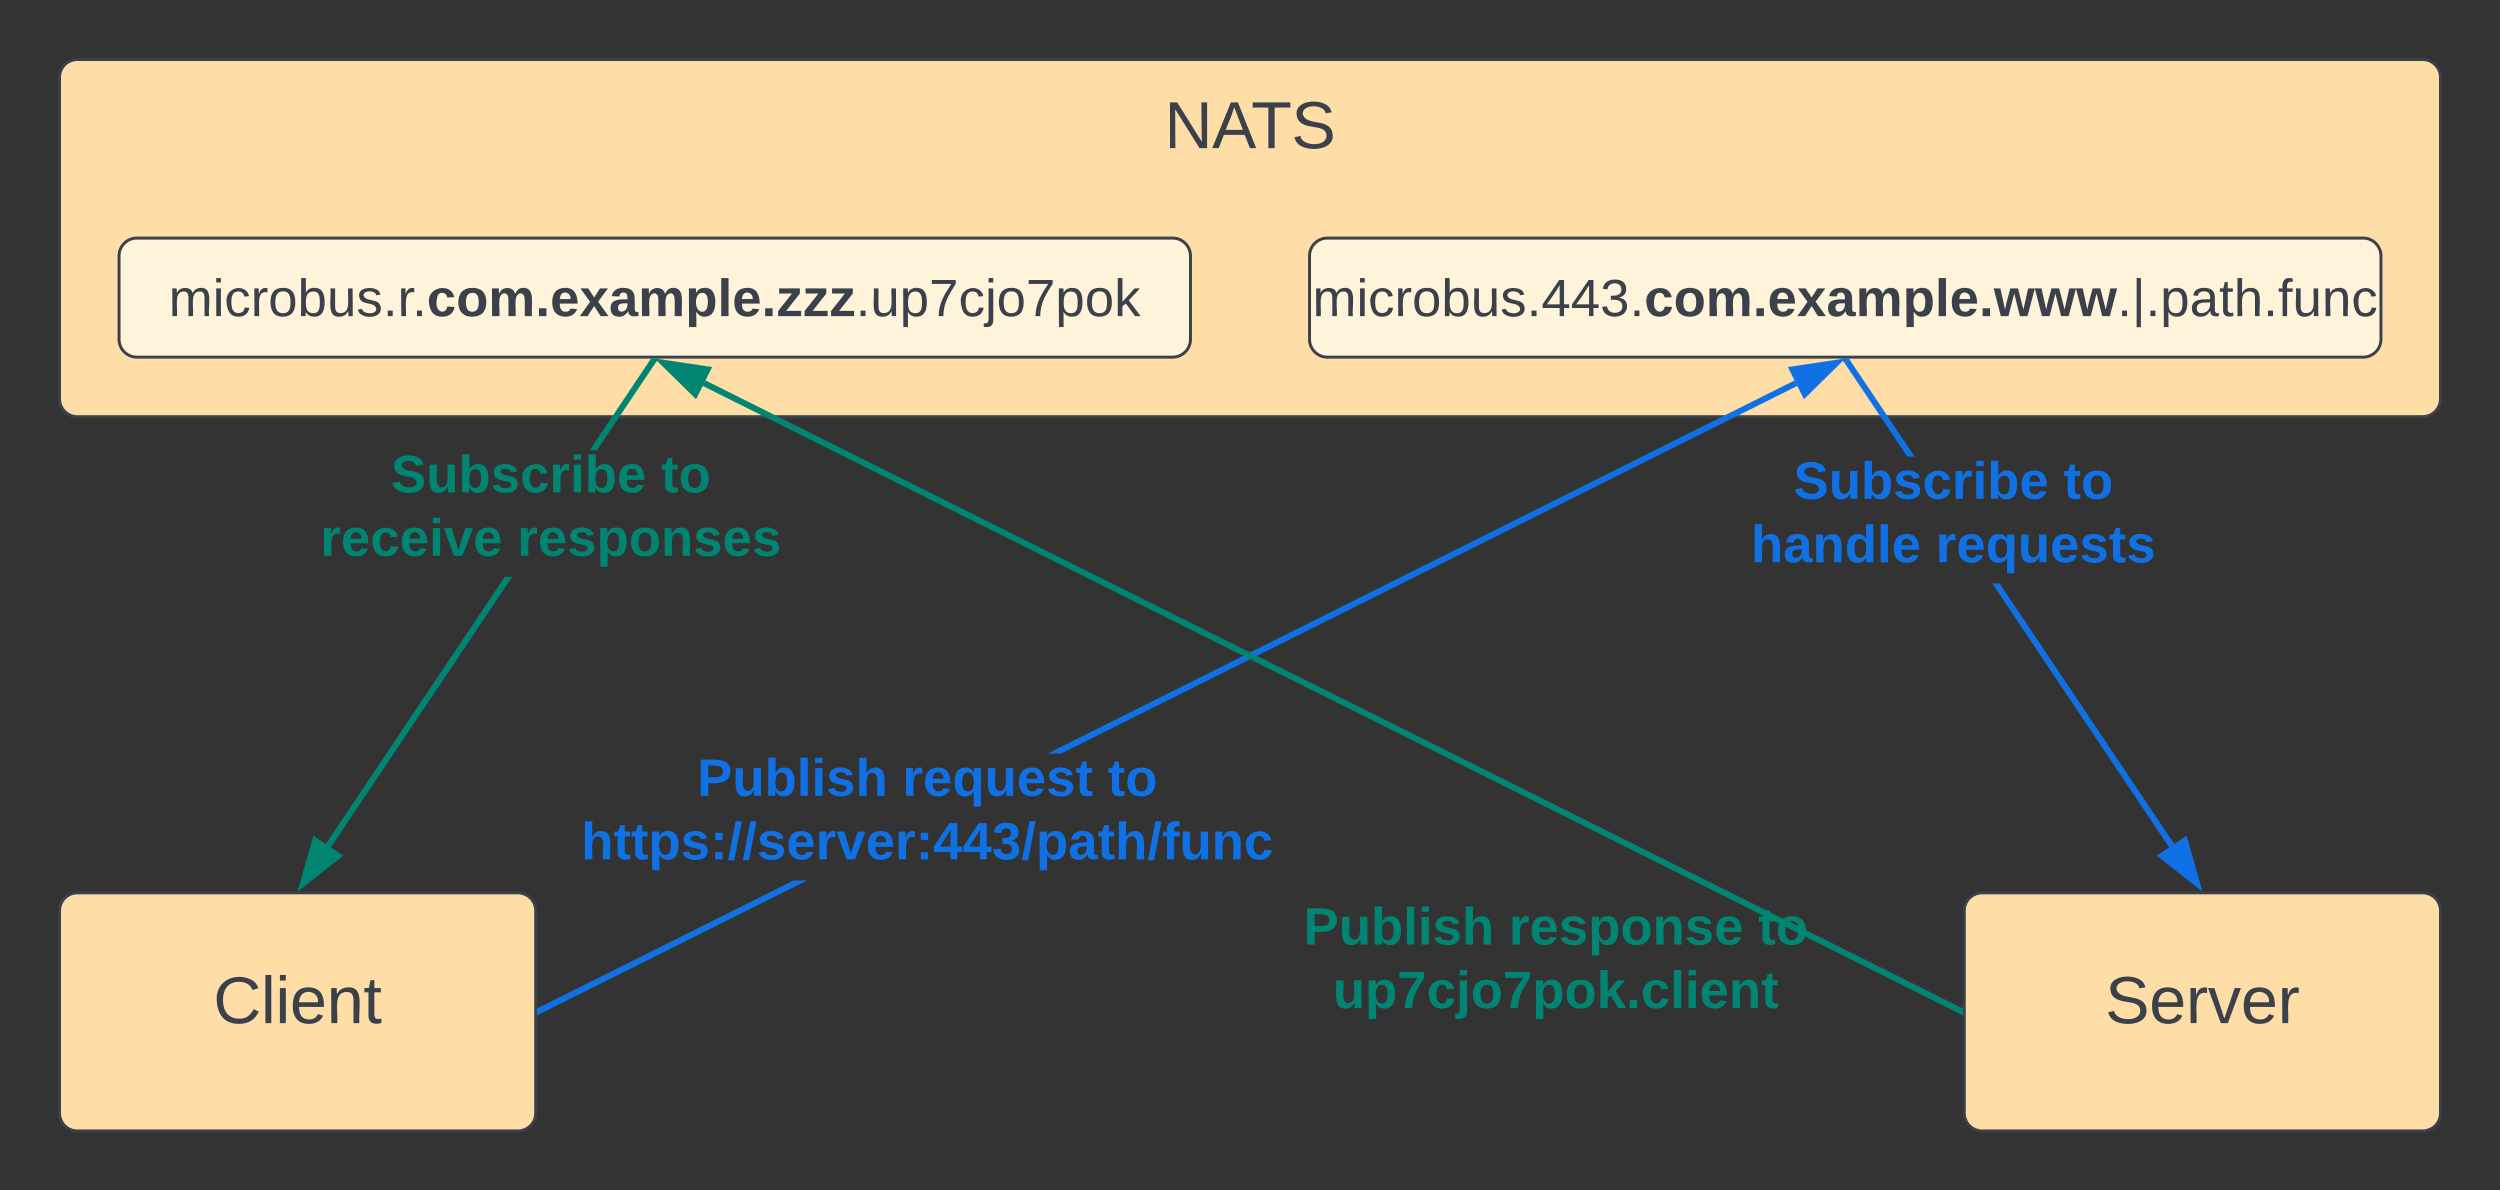 <svg xmlns="http://www.w3.org/2000/svg" xmlns:xlink="http://www.w3.org/1999/xlink" xmlns:lucid="lucid" width="840" height="400"><rect width="100%" height="100%" fill="#333333" stroke="none"/><g transform="translate(-60 -20)" lucid:page-tab-id="0_0"><path d="M80 326a6 6 0 0 1 6-6h148a6 6 0 0 1 6 6v68a6 6 0 0 1-6 6H86a6 6 0 0 1-6-6z" stroke="#3a414a" fill="#ffdda6"/><use xlink:href="#a" transform="matrix(1,0,0,1,92,332) translate(39.698 31.778)"/><path d="M80 46a6 6 0 0 1 6-6h788a6 6 0 0 1 6 6v108a6 6 0 0 1-6 6H86a6 6 0 0 1-6-6z" stroke="#3a414a" fill="#ffdda6"/><use xlink:href="#b" transform="matrix(1,0,0,1,92,52) translate(359.265 17.778)"/><path d="M720 326a6 6 0 0 1 6-6h148a6 6 0 0 1 6 6v68a6 6 0 0 1-6 6H726a6 6 0 0 1-6-6z" stroke="#3a414a" fill="#ffdda6"/><use xlink:href="#c" transform="matrix(1,0,0,1,732,332) translate(35.346 31.778)"/><path d="M500 106a6 6 0 0 1 6-6h348a6 6 0 0 1 6 6v28a6 6 0 0 1-6 6H506a6 6 0 0 1-6-6z" stroke="#3a414a" fill="#fff3d9"/><use xlink:href="#d" transform="matrix(1,0,0,1,512,112) translate(-10.963 14.222)"/><path d="M100 106a6 6 0 0 1 6-6h348a6 6 0 0 1 6 6v28a6 6 0 0 1-6 6H106a6 6 0 0 1-6-6z" stroke="#3a414a" fill="#fff3d9"/><use xlink:href="#e" transform="matrix(1,0,0,1,112,112) translate(4.716 14.222)"/><path d="M241.8 360.45l-.9-1.8 85.73-42.8h4.48zm422.1-210.82L416.52 273.18h-4.47L663 147.84z" stroke="#1071e5" stroke-width=".05" fill="#1071e5"/><path d="M241.83 360.44l-1.37.68v-2.24l.47-.23z" fill="#1071e5"/><path d="M241.86 360.45l-1.42.7v-2.28l.5-.26zm-1.37-1.55v2.18l1.3-.65-.88-1.75z" stroke="#1071e5" stroke-width=".05" fill="#1071e5"/><path d="M666.4 152.43l-4.13-8.3 14.83-2.22z" fill="#1071e5"/><path d="M666.13 154.1l-5.37-10.75 19.24-2.9zm-2.35-9.18l2.9 5.83 7.53-7.4z" stroke="#1071e5" stroke-width=".05" fill="#1071e5"/><use xlink:href="#f" transform="matrix(1,0,0,1,255.337,273.175) translate(38.919 14.222)"/><use xlink:href="#g" transform="matrix(1,0,0,1,255.337,273.175) translate(107.906 14.222)"/><use xlink:href="#h" transform="matrix(1,0,0,1,255.337,273.175) translate(176.894 14.222)"/><use xlink:href="#i" transform="matrix(1,0,0,1,255.337,273.175) translate(0.005 35.556)"/><path d="M790.53 303.6l-1.66 1.12-59.43-88.68h2.4zm-87.28-130.23h-2.4l-21.12-31.52 1.66-1.1z" stroke="#1071e5" stroke-width=".05" fill="#1071e5"/><path d="M681.4 140.76l-1.66 1.1-.94-1.4h2.4z" fill="#1071e5"/><path d="M681.44 140.77l-1.7 1.14-1-1.46h2.48zm-2.6-.28l.9 1.34 1.63-1.1-.18-.25z" stroke="#1071e5" stroke-width=".05" fill="#1071e5"/><path d="M798.2 316.85l-11.8-9.27 7.7-5.16z" fill="#1071e5"/><path d="M800 319.54l-15.3-12.03 10-6.68zm-11.9-11.9l8.3 6.52-2.88-10.15z" stroke="#1071e5" stroke-width=".05" fill="#1071e5"/><use xlink:href="#j" transform="matrix(1,0,0,1,648.347,173.369) translate(14.301 14.222)"/><use xlink:href="#k" transform="matrix(1,0,0,1,648.347,173.369) translate(105.017 14.222)"/><use xlink:href="#l" transform="matrix(1,0,0,1,648.347,173.369) translate(0.005 35.556)"/><use xlink:href="#m" transform="matrix(1,0,0,1,648.347,173.369) translate(62.079 35.556)"/><path d="M719.1 358.66l-.9 1.8-422.1-210.83.9-1.8z" stroke="#008573" stroke-width=".05" fill="#008573"/><path d="M719.54 358.88v2.24l-1.37-.68.9-1.8z" fill="#008573"/><path d="M719.56 358.87v2.3l-1.42-.72.9-1.84zm-1.35 1.56l1.3.65v-2.18l-.42-.22z" stroke="#008573" stroke-width=".05" fill="#008573"/><path d="M297.73 144.14l-4.14 8.3-10.7-10.53z" fill="#008573"/><path d="M299.24 143.35l-5.37 10.76L280 140.47zm-5.93 7.4l2.92-5.83-10.43-1.56z" stroke="#008573" stroke-width=".05" fill="#008573"/><use xlink:href="#n" transform="matrix(1,0,0,1,498.012,323.143) translate(0.005 14.222)"/><use xlink:href="#o" transform="matrix(1,0,0,1,498.012,323.143) translate(68.993 14.222)"/><use xlink:href="#p" transform="matrix(1,0,0,1,498.012,323.143) translate(152.795 14.222)"/><use xlink:href="#q" transform="matrix(1,0,0,1,498.012,323.143) translate(9.857 35.556)"/><path d="M171.13 304.72l-1.66-1.1 60.14-89.76h2.42zm109.14-162.87L260.6 171.2h-2.4l20.4-30.46z" stroke="#008573" stroke-width=".05" fill="#008573"/><path d="M280.26 141.87l-1.66-1.1.2-.3h2.4z" fill="#008573"/><path d="M280.27 141.9l-1.7-1.13.2-.33h2.48zm-1.46-1.4l-.17.25 1.62 1.1.9-1.36z" stroke="#008573" stroke-width=".05" fill="#008573"/><path d="M173.6 307.58l-11.8 9.27 4.1-14.43z" fill="#008573"/><path d="M175.3 307.5L160 319.55l5.3-18.72zm-11.7 6.66l8.3-6.52-5.42-3.63z" stroke="#008573" stroke-width=".05" fill="#008573"/><g><use xlink:href="#r" transform="matrix(1,0,0,1,167.652,171.197) translate(23.758 14.222)"/><use xlink:href="#s" transform="matrix(1,0,0,1,167.652,171.197) translate(114.474 14.222)"/><use xlink:href="#t" transform="matrix(1,0,0,1,167.652,171.197) translate(0.005 35.556)"/><use xlink:href="#u" transform="matrix(1,0,0,1,167.652,171.197) translate(66.178 35.556)"/></g><defs><path fill="#3a414a" d="M212-179c-10-28-35-45-73-45-59 0-87 40-87 99 0 60 29 101 89 101 43 0 62-24 78-52l27 14C228-24 195 4 139 4 59 4 22-46 18-125c-6-104 99-153 187-111 19 9 31 26 39 46" id="v"/><path fill="#3a414a" d="M24 0v-261h32V0H24" id="w"/><path fill="#3a414a" d="M24-231v-30h32v30H24zM24 0v-190h32V0H24" id="x"/><path fill="#3a414a" d="M100-194c63 0 86 42 84 106H49c0 40 14 67 53 68 26 1 43-12 49-29l28 8c-11 28-37 45-77 45C44 4 14-33 15-96c1-61 26-98 85-98zm52 81c6-60-76-77-97-28-3 7-6 17-6 28h103" id="y"/><path fill="#3a414a" d="M117-194c89-4 53 116 60 194h-32v-121c0-31-8-49-39-48C34-167 62-67 57 0H25l-1-190h30c1 10-1 24 2 32 11-22 29-35 61-36" id="z"/><path fill="#3a414a" d="M59-47c-2 24 18 29 38 22v24C64 9 27 4 27-40v-127H5v-23h24l9-43h21v43h35v23H59v120" id="A"/><g id="a"><use transform="matrix(0.062,0,0,0.062,0,0)" xlink:href="#v"/><use transform="matrix(0.062,0,0,0.062,15.988,0)" xlink:href="#w"/><use transform="matrix(0.062,0,0,0.062,20.864,0)" xlink:href="#x"/><use transform="matrix(0.062,0,0,0.062,25.741,0)" xlink:href="#y"/><use transform="matrix(0.062,0,0,0.062,38.086,0)" xlink:href="#z"/><use transform="matrix(0.062,0,0,0.062,50.432,0)" xlink:href="#A"/></g><path fill="#3a414a" d="M190 0L58-211 59 0H30v-248h39L202-35l-2-213h31V0h-41" id="B"/><path fill="#3a414a" d="M205 0l-28-72H64L36 0H1l101-248h38L239 0h-34zm-38-99l-47-123c-12 45-31 82-46 123h93" id="C"/><path fill="#3a414a" d="M127-220V0H93v-220H8v-28h204v28h-85" id="D"/><path fill="#3a414a" d="M185-189c-5-48-123-54-124 2 14 75 158 14 163 119 3 78-121 87-175 55-17-10-28-26-33-46l33-7c5 56 141 63 141-1 0-78-155-14-162-118-5-82 145-84 179-34 5 7 8 16 11 25" id="E"/><g id="b"><use transform="matrix(0.062,0,0,0.062,0,0)" xlink:href="#B"/><use transform="matrix(0.062,0,0,0.062,15.988,0)" xlink:href="#C"/><use transform="matrix(0.062,0,0,0.062,29.136,0)" xlink:href="#D"/><use transform="matrix(0.062,0,0,0.062,42.654,0)" xlink:href="#E"/></g><path fill="#3a414a" d="M114-163C36-179 61-72 57 0H25l-1-190h30c1 12-1 29 2 39 6-27 23-49 58-41v29" id="F"/><path fill="#3a414a" d="M108 0H70L1-190h34L89-25l56-165h34" id="G"/><g id="c"><use transform="matrix(0.062,0,0,0.062,0,0)" xlink:href="#E"/><use transform="matrix(0.062,0,0,0.062,14.815,0)" xlink:href="#y"/><use transform="matrix(0.062,0,0,0.062,27.16,0)" xlink:href="#F"/><use transform="matrix(0.062,0,0,0.062,34.506,0)" xlink:href="#G"/><use transform="matrix(0.062,0,0,0.062,45.617,0)" xlink:href="#y"/><use transform="matrix(0.062,0,0,0.062,57.963,0)" xlink:href="#F"/></g><path fill="#3a414a" d="M210-169c-67 3-38 105-44 169h-31v-121c0-29-5-50-35-48C34-165 62-65 56 0H25l-1-190h30c1 10-1 24 2 32 10-44 99-50 107 0 11-21 27-35 58-36 85-2 47 119 55 194h-31v-121c0-29-5-49-35-48" id="H"/><path fill="#3a414a" d="M96-169c-40 0-48 33-48 73s9 75 48 75c24 0 41-14 43-38l32 2c-6 37-31 61-74 61-59 0-76-41-82-99-10-93 101-131 147-64 4 7 5 14 7 22l-32 3c-4-21-16-35-41-35" id="I"/><path fill="#3a414a" d="M100-194c62-1 85 37 85 99 1 63-27 99-86 99S16-35 15-95c0-66 28-99 85-99zM99-20c44 1 53-31 53-75 0-43-8-75-51-75s-53 32-53 75 10 74 51 75" id="J"/><path fill="#3a414a" d="M115-194c53 0 69 39 70 98 0 66-23 100-70 100C84 3 66-7 56-30L54 0H23l1-261h32v101c10-23 28-34 59-34zm-8 174c40 0 45-34 45-75 0-40-5-75-45-74-42 0-51 32-51 76 0 43 10 73 51 73" id="K"/><path fill="#3a414a" d="M84 4C-5 8 30-112 23-190h32v120c0 31 7 50 39 49 72-2 45-101 50-169h31l1 190h-30c-1-10 1-25-2-33-11 22-28 36-60 37" id="L"/><path fill="#3a414a" d="M135-143c-3-34-86-38-87 0 15 53 115 12 119 90S17 21 10-45l28-5c4 36 97 45 98 0-10-56-113-15-118-90-4-57 82-63 122-42 12 7 21 19 24 35" id="M"/><path fill="#3a414a" d="M33 0v-38h34V0H33" id="N"/><path fill="#3a414a" d="M155-56V0h-30v-56H8v-25l114-167h33v167h35v25h-35zm-30-156c-27 46-58 90-88 131h88v-131" id="O"/><path fill="#3a414a" d="M126-127c33 6 58 20 58 59 0 88-139 92-164 29-3-8-5-16-6-25l32-3c6 27 21 44 54 44 32 0 52-15 52-46 0-38-36-46-79-43v-28c39 1 72-4 72-42 0-27-17-43-46-43-28 0-47 15-49 41l-32-3c6-42 35-63 81-64 48-1 79 21 79 65 0 36-21 52-52 59" id="P"/><path fill="#3a414a" d="M190-63c-7 42-38 67-86 67-59 0-84-38-90-98-12-110 154-137 174-36l-49 2c-2-19-15-32-35-32-30 0-35 28-38 64-6 74 65 87 74 30" id="Q"/><path fill="#3a414a" d="M110-194c64 0 96 36 96 99 0 64-35 99-97 99-61 0-95-36-95-99 0-62 34-99 96-99zm-1 164c35 0 45-28 45-65 0-40-10-65-43-65-34 0-45 26-45 65 0 36 10 65 43 65" id="R"/><path fill="#3a414a" d="M220-157c-53 9-28 100-34 157h-49v-107c1-27-5-49-29-50C55-147 81-57 75 0H25l-1-190h47c2 12-1 28 3 38 10-53 101-56 108 0 13-22 24-43 59-42 82 1 51 116 57 194h-49v-107c-1-25-5-48-29-50" id="S"/><path fill="#3a414a" d="M24 0v-54h51V0H24" id="T"/><path fill="#3a414a" d="M185-48c-13 30-37 53-82 52C43 2 14-33 14-96s30-98 90-98c62 0 83 45 84 108H66c0 31 8 55 39 56 18 0 30-7 34-22zm-45-69c5-46-57-63-70-21-2 6-4 13-4 21h74" id="U"/><path fill="#3a414a" d="M144 0l-44-69L55 0H2l70-98-66-92h53l41 62 40-62h54l-67 91 71 99h-54" id="V"/><path fill="#3a414a" d="M133-34C117-15 103 5 69 4 32 3 11-16 11-54c-1-60 55-63 116-61 1-26-3-47-28-47-18 1-26 9-28 27l-52-2c7-38 36-58 82-57s74 22 75 68l1 82c-1 14 12 18 25 15v27c-30 8-71 5-69-32zm-48 3c29 0 43-24 42-57-32 0-66-3-65 30 0 17 8 27 23 27" id="W"/><path fill="#3a414a" d="M135-194c53 0 70 44 70 98 0 56-19 98-73 100-31 1-45-17-59-34 3 33 2 69 2 105H25l-1-265h48c2 10 0 23 3 31 11-24 29-35 60-35zM114-30c33 0 39-31 40-66 0-38-9-64-40-64-56 0-55 130 0 130" id="X"/><path fill="#3a414a" d="M25 0v-261h50V0H25" id="Y"/><path fill="#3a414a" d="M231 0h-52l-39-155L100 0H48L-1-190h46L77-45c9-52 24-97 36-145h53l37 145 32-145h46" id="Z"/><path fill="#3a414a" d="M32 76v-337h29V76H32" id="aa"/><path fill="#3a414a" d="M115-194c55 1 70 41 70 98S169 2 115 4C84 4 66-9 55-30l1 105H24l-1-265h31l2 30c10-21 28-34 59-34zm-8 174c40 0 45-34 45-75s-6-73-45-74c-42 0-51 32-51 76 0 43 10 73 51 73" id="ab"/><path fill="#3a414a" d="M141-36C126-15 110 5 73 4 37 3 15-17 15-53c-1-64 63-63 125-63 3-35-9-54-41-54-24 1-41 7-42 31l-33-3c5-37 33-52 76-52 45 0 72 20 72 64v82c-1 20 7 32 28 27v20c-31 9-61-2-59-35zM48-53c0 20 12 33 32 33 41-3 63-29 60-74-43 2-92-5-92 41" id="ac"/><path fill="#3a414a" d="M106-169C34-169 62-67 57 0H25v-261h32l-1 103c12-21 28-36 61-36 89 0 53 116 60 194h-32v-121c2-32-8-49-39-48" id="ad"/><path fill="#3a414a" d="M101-234c-31-9-42 10-38 44h38v23H63V0H32v-167H5v-23h27c-7-52 17-82 69-68v24" id="ae"/><g id="d"><use transform="matrix(0.049,0,0,0.049,0,0)" xlink:href="#H"/><use transform="matrix(0.049,0,0,0.049,14.765,0)" xlink:href="#x"/><use transform="matrix(0.049,0,0,0.049,18.667,0)" xlink:href="#I"/><use transform="matrix(0.049,0,0,0.049,27.556,0)" xlink:href="#F"/><use transform="matrix(0.049,0,0,0.049,33.432,0)" xlink:href="#J"/><use transform="matrix(0.049,0,0,0.049,43.309,0)" xlink:href="#K"/><use transform="matrix(0.049,0,0,0.049,53.185,0)" xlink:href="#L"/><use transform="matrix(0.049,0,0,0.049,63.062,0)" xlink:href="#M"/><use transform="matrix(0.049,0,0,0.049,71.951,0)" xlink:href="#N"/><use transform="matrix(0.049,0,0,0.049,76.889,0)" xlink:href="#O"/><use transform="matrix(0.049,0,0,0.049,86.765,0)" xlink:href="#O"/><use transform="matrix(0.049,0,0,0.049,96.642,0)" xlink:href="#P"/><use transform="matrix(0.049,0,0,0.049,106.519,0)" xlink:href="#N"/><use transform="matrix(0.049,0,0,0.049,111.457,0)" xlink:href="#Q"/><use transform="matrix(0.049,0,0,0.049,121.333,0)" xlink:href="#R"/><use transform="matrix(0.049,0,0,0.049,132.148,0)" xlink:href="#S"/><use transform="matrix(0.049,0,0,0.049,147.951,0)" xlink:href="#T"/><use transform="matrix(0.049,0,0,0.049,152.889,0)" xlink:href="#U"/><use transform="matrix(0.049,0,0,0.049,162.765,0)" xlink:href="#V"/><use transform="matrix(0.049,0,0,0.049,172.642,0)" xlink:href="#W"/><use transform="matrix(0.049,0,0,0.049,182.519,0)" xlink:href="#S"/><use transform="matrix(0.049,0,0,0.049,198.321,0)" xlink:href="#X"/><use transform="matrix(0.049,0,0,0.049,209.136,0)" xlink:href="#Y"/><use transform="matrix(0.049,0,0,0.049,214.074,0)" xlink:href="#U"/><use transform="matrix(0.049,0,0,0.049,223.951,0)" xlink:href="#T"/><use transform="matrix(0.049,0,0,0.049,228.889,0)" xlink:href="#Z"/><use transform="matrix(0.049,0,0,0.049,242.716,0)" xlink:href="#Z"/><use transform="matrix(0.049,0,0,0.049,256.543,0)" xlink:href="#Z"/><use transform="matrix(0.049,0,0,0.049,270.37,0)" xlink:href="#N"/><use transform="matrix(0.049,0,0,0.049,275.309,0)" xlink:href="#aa"/><use transform="matrix(0.049,0,0,0.049,279.901,0)" xlink:href="#N"/><use transform="matrix(0.049,0,0,0.049,284.84,0)" xlink:href="#ab"/><use transform="matrix(0.049,0,0,0.049,294.716,0)" xlink:href="#ac"/><use transform="matrix(0.049,0,0,0.049,304.593,0)" xlink:href="#A"/><use transform="matrix(0.049,0,0,0.049,309.531,0)" xlink:href="#ad"/><use transform="matrix(0.049,0,0,0.049,319.407,0)" xlink:href="#N"/><use transform="matrix(0.049,0,0,0.049,324.346,0)" xlink:href="#ae"/><use transform="matrix(0.049,0,0,0.049,329.284,0)" xlink:href="#L"/><use transform="matrix(0.049,0,0,0.049,339.16,0)" xlink:href="#z"/><use transform="matrix(0.049,0,0,0.049,349.037,0)" xlink:href="#I"/></g><path fill="#3a414a" d="M12 0v-35l95-120H19v-35h142v35L67-36h103V0H12" id="af"/><path fill="#3a414a" d="M64 0c3-98 48-159 88-221H18v-27h164v26C143-157 98-101 97 0H64" id="ag"/><path fill="#3a414a" d="M24-231v-30h32v30H24zM-9 49c24 4 33-6 33-30v-209h32V24c2 40-23 58-65 49V49" id="ah"/><path fill="#3a414a" d="M143 0L79-87 56-68V0H24v-261h32v163l83-92h37l-77 82L181 0h-38" id="ai"/><g id="e"><use transform="matrix(0.049,0,0,0.049,0,0)" xlink:href="#H"/><use transform="matrix(0.049,0,0,0.049,14.765,0)" xlink:href="#x"/><use transform="matrix(0.049,0,0,0.049,18.667,0)" xlink:href="#I"/><use transform="matrix(0.049,0,0,0.049,27.556,0)" xlink:href="#F"/><use transform="matrix(0.049,0,0,0.049,33.432,0)" xlink:href="#J"/><use transform="matrix(0.049,0,0,0.049,43.309,0)" xlink:href="#K"/><use transform="matrix(0.049,0,0,0.049,53.185,0)" xlink:href="#L"/><use transform="matrix(0.049,0,0,0.049,63.062,0)" xlink:href="#M"/><use transform="matrix(0.049,0,0,0.049,71.951,0)" xlink:href="#N"/><use transform="matrix(0.049,0,0,0.049,76.889,0)" xlink:href="#F"/><use transform="matrix(0.049,0,0,0.049,81.778,0)" xlink:href="#N"/><use transform="matrix(0.049,0,0,0.049,86.716,0)" xlink:href="#Q"/><use transform="matrix(0.049,0,0,0.049,96.593,0)" xlink:href="#R"/><use transform="matrix(0.049,0,0,0.049,107.407,0)" xlink:href="#S"/><use transform="matrix(0.049,0,0,0.049,123.21,0)" xlink:href="#T"/><use transform="matrix(0.049,0,0,0.049,128.148,0)" xlink:href="#U"/><use transform="matrix(0.049,0,0,0.049,138.025,0)" xlink:href="#V"/><use transform="matrix(0.049,0,0,0.049,147.901,0)" xlink:href="#W"/><use transform="matrix(0.049,0,0,0.049,157.778,0)" xlink:href="#S"/><use transform="matrix(0.049,0,0,0.049,173.58,0)" xlink:href="#X"/><use transform="matrix(0.049,0,0,0.049,184.395,0)" xlink:href="#Y"/><use transform="matrix(0.049,0,0,0.049,189.333,0)" xlink:href="#U"/><use transform="matrix(0.049,0,0,0.049,199.21,0)" xlink:href="#T"/><use transform="matrix(0.049,0,0,0.049,204.148,0)" xlink:href="#af"/><use transform="matrix(0.049,0,0,0.049,213.037,0)" xlink:href="#af"/><use transform="matrix(0.049,0,0,0.049,221.926,0)" xlink:href="#af"/><use transform="matrix(0.049,0,0,0.049,230.815,0)" xlink:href="#N"/><use transform="matrix(0.049,0,0,0.049,235.753,0)" xlink:href="#L"/><use transform="matrix(0.049,0,0,0.049,245.63,0)" xlink:href="#ab"/><use transform="matrix(0.049,0,0,0.049,255.506,0)" xlink:href="#ag"/><use transform="matrix(0.049,0,0,0.049,265.383,0)" xlink:href="#I"/><use transform="matrix(0.049,0,0,0.049,274.272,0)" xlink:href="#ah"/><use transform="matrix(0.049,0,0,0.049,278.173,0)" xlink:href="#J"/><use transform="matrix(0.049,0,0,0.049,288.049,0)" xlink:href="#ag"/><use transform="matrix(0.049,0,0,0.049,297.926,0)" xlink:href="#ab"/><use transform="matrix(0.049,0,0,0.049,307.802,0)" xlink:href="#J"/><use transform="matrix(0.049,0,0,0.049,317.679,0)" xlink:href="#ai"/></g><path fill="#1071e5" d="M24-248c93 1 206-16 204 79-1 75-69 88-152 82V0H24v-248zm52 121c47 0 100 7 100-41 0-47-54-39-100-39v80" id="aj"/><path fill="#1071e5" d="M85 4C-2 5 27-109 22-190h50c7 57-23 150 33 157 60-5 35-97 40-157h50l1 190h-47c-2-12 1-28-3-38-12 25-28 42-61 42" id="ak"/><path fill="#1071e5" d="M135-194c52 0 70 43 70 98 0 56-19 99-73 100-30 1-46-15-58-35L72 0H24l1-261h50v104c11-23 29-37 60-37zM114-30c31 0 40-27 40-66 0-37-7-63-39-63s-41 28-41 65c0 36 8 64 40 64" id="al"/><path fill="#1071e5" d="M25 0v-261h50V0H25" id="am"/><path fill="#1071e5" d="M25-224v-37h50v37H25zM25 0v-190h50V0H25" id="an"/><path fill="#1071e5" d="M137-138c1-29-70-34-71-4 15 46 118 7 119 86 1 83-164 76-172 9l43-7c4 19 20 25 44 25 33 8 57-30 24-41C81-84 22-81 20-136c-2-80 154-74 161-7" id="ao"/><path fill="#1071e5" d="M114-157C55-157 80-60 75 0H25v-261h50l-1 109c12-26 28-41 61-42 86-1 58 113 63 194h-50c-7-57 23-157-34-157" id="ap"/><g id="f"><use transform="matrix(0.049,0,0,0.049,0,0)" xlink:href="#aj"/><use transform="matrix(0.049,0,0,0.049,11.852,0)" xlink:href="#ak"/><use transform="matrix(0.049,0,0,0.049,22.667,0)" xlink:href="#al"/><use transform="matrix(0.049,0,0,0.049,33.481,0)" xlink:href="#am"/><use transform="matrix(0.049,0,0,0.049,38.42,0)" xlink:href="#an"/><use transform="matrix(0.049,0,0,0.049,43.358,0)" xlink:href="#ao"/><use transform="matrix(0.049,0,0,0.049,53.235,0)" xlink:href="#ap"/></g><path fill="#1071e5" d="M135-150c-39-12-60 13-60 57V0H25l-1-190h47c2 13-1 29 3 40 6-28 27-53 61-41v41" id="aq"/><path fill="#1071e5" d="M185-48c-13 30-37 53-82 52C43 2 14-33 14-96s30-98 90-98c62 0 83 45 84 108H66c0 31 8 55 39 56 18 0 30-7 34-22zm-45-69c5-46-57-63-70-21-2 6-4 13-4 21h74" id="ar"/><path fill="#1071e5" d="M84 4C32 4 15-41 15-95c0-55 18-99 73-99 29 0 47 12 58 34l2-30h48l-1 265h-49V-32C136-9 114 4 84 4zm21-34c32 0 41-29 41-66 0-36-9-64-40-64-33 0-39 30-40 65 0 43 13 65 39 65" id="as"/><path fill="#1071e5" d="M115-3C79 11 28 4 28-45v-112H4v-33h27l15-45h31v45h36v33H77v99c-1 23 16 31 38 25v30" id="at"/><g id="g"><use transform="matrix(0.049,0,0,0.049,0,0)" xlink:href="#aq"/><use transform="matrix(0.049,0,0,0.049,6.914,0)" xlink:href="#ar"/><use transform="matrix(0.049,0,0,0.049,16.79,0)" xlink:href="#as"/><use transform="matrix(0.049,0,0,0.049,27.605,0)" xlink:href="#ak"/><use transform="matrix(0.049,0,0,0.049,38.42,0)" xlink:href="#ar"/><use transform="matrix(0.049,0,0,0.049,48.296,0)" xlink:href="#ao"/><use transform="matrix(0.049,0,0,0.049,58.173,0)" xlink:href="#at"/></g><path fill="#1071e5" d="M110-194c64 0 96 36 96 99 0 64-35 99-97 99-61 0-95-36-95-99 0-62 34-99 96-99zm-1 164c35 0 45-28 45-65 0-40-10-65-43-65-34 0-45 26-45 65 0 36 10 65 43 65" id="au"/><g id="h"><use transform="matrix(0.049,0,0,0.049,0,0)" xlink:href="#at"/><use transform="matrix(0.049,0,0,0.049,5.877,0)" xlink:href="#au"/></g><path fill="#1071e5" d="M135-194c53 0 70 44 70 98 0 56-19 98-73 100-31 1-45-17-59-34 3 33 2 69 2 105H25l-1-265h48c2 10 0 23 3 31 11-24 29-35 60-35zM114-30c33 0 39-31 40-66 0-38-9-64-40-64-56 0-55 130 0 130" id="av"/><path fill="#1071e5" d="M35-132v-50h50v50H35zM35 0v-49h50V0H35" id="aw"/><path fill="#1071e5" d="M4 7l51-268h42L46 7H4" id="ax"/><path fill="#1071e5" d="M128 0H69L1-190h53L99-40l48-150h52" id="ay"/><path fill="#1071e5" d="M165-50V0h-47v-50H5v-38l105-160h55v161h33v37h-33zm-47-37l2-116L46-87h72" id="az"/><path fill="#1071e5" d="M128-127c34 4 56 21 59 58 7 91-148 94-172 28-4-9-6-17-7-26l51-5c1 24 16 35 40 36 23 0 39-12 38-36-1-31-31-36-65-34v-40c32 2 59-3 59-33 0-20-13-33-34-33s-33 13-35 32l-50-3c6-44 37-68 86-68 50 0 83 20 83 66 0 35-22 52-53 58" id="aA"/><path fill="#1071e5" d="M133-34C117-15 103 5 69 4 32 3 11-16 11-54c-1-60 55-63 116-61 1-26-3-47-28-47-18 1-26 9-28 27l-52-2c7-38 36-58 82-57s74 22 75 68l1 82c-1 14 12 18 25 15v27c-30 8-71 5-69-32zm-48 3c29 0 43-24 42-57-32 0-66-3-65 30 0 17 8 27 23 27" id="aB"/><path fill="#1071e5" d="M121-226c-27-7-43 5-38 36h38v33H83V0H34v-157H6v-33h28c-9-59 32-81 87-68v32" id="aC"/><path fill="#1071e5" d="M135-194c87-1 58 113 63 194h-50c-7-57 23-157-34-157-59 0-34 97-39 157H25l-1-190h47c2 12-1 28 3 38 12-26 28-41 61-42" id="aD"/><path fill="#1071e5" d="M190-63c-7 42-38 67-86 67-59 0-84-38-90-98-12-110 154-137 174-36l-49 2c-2-19-15-32-35-32-30 0-35 28-38 64-6 74 65 87 74 30" id="aE"/><g id="i"><use transform="matrix(0.049,0,0,0.049,0,0)" xlink:href="#ap"/><use transform="matrix(0.049,0,0,0.049,10.815,0)" xlink:href="#at"/><use transform="matrix(0.049,0,0,0.049,16.691,0)" xlink:href="#at"/><use transform="matrix(0.049,0,0,0.049,22.568,0)" xlink:href="#av"/><use transform="matrix(0.049,0,0,0.049,33.383,0)" xlink:href="#ao"/><use transform="matrix(0.049,0,0,0.049,43.259,0)" xlink:href="#aw"/><use transform="matrix(0.049,0,0,0.049,49.136,0)" xlink:href="#ax"/><use transform="matrix(0.049,0,0,0.049,54.074,0)" xlink:href="#ax"/><use transform="matrix(0.049,0,0,0.049,59.012,0)" xlink:href="#ao"/><use transform="matrix(0.049,0,0,0.049,68.889,0)" xlink:href="#ar"/><use transform="matrix(0.049,0,0,0.049,78.765,0)" xlink:href="#aq"/><use transform="matrix(0.049,0,0,0.049,85.679,0)" xlink:href="#ay"/><use transform="matrix(0.049,0,0,0.049,95.556,0)" xlink:href="#ar"/><use transform="matrix(0.049,0,0,0.049,105.432,0)" xlink:href="#aq"/><use transform="matrix(0.049,0,0,0.049,112.346,0)" xlink:href="#aw"/><use transform="matrix(0.049,0,0,0.049,118.222,0)" xlink:href="#az"/><use transform="matrix(0.049,0,0,0.049,128.099,0)" xlink:href="#az"/><use transform="matrix(0.049,0,0,0.049,137.975,0)" xlink:href="#aA"/><use transform="matrix(0.049,0,0,0.049,147.852,0)" xlink:href="#ax"/><use transform="matrix(0.049,0,0,0.049,152.79,0)" xlink:href="#av"/><use transform="matrix(0.049,0,0,0.049,163.605,0)" xlink:href="#aB"/><use transform="matrix(0.049,0,0,0.049,173.481,0)" xlink:href="#at"/><use transform="matrix(0.049,0,0,0.049,179.358,0)" xlink:href="#ap"/><use transform="matrix(0.049,0,0,0.049,190.173,0)" xlink:href="#ax"/><use transform="matrix(0.049,0,0,0.049,195.111,0)" xlink:href="#aC"/><use transform="matrix(0.049,0,0,0.049,200.988,0)" xlink:href="#ak"/><use transform="matrix(0.049,0,0,0.049,211.802,0)" xlink:href="#aD"/><use transform="matrix(0.049,0,0,0.049,222.617,0)" xlink:href="#aE"/></g><path fill="#1071e5" d="M169-182c-1-43-94-46-97-3 18 66 151 10 154 114 3 95-165 93-204 36-6-8-10-19-12-30l50-8c3 46 112 56 116 5-17-69-150-10-154-114-4-87 153-88 188-35 5 8 8 18 10 28" id="aF"/><g id="j"><use transform="matrix(0.049,0,0,0.049,0,0)" xlink:href="#aF"/><use transform="matrix(0.049,0,0,0.049,11.852,0)" xlink:href="#ak"/><use transform="matrix(0.049,0,0,0.049,22.667,0)" xlink:href="#al"/><use transform="matrix(0.049,0,0,0.049,33.481,0)" xlink:href="#ao"/><use transform="matrix(0.049,0,0,0.049,43.358,0)" xlink:href="#aE"/><use transform="matrix(0.049,0,0,0.049,53.235,0)" xlink:href="#aq"/><use transform="matrix(0.049,0,0,0.049,60.148,0)" xlink:href="#an"/><use transform="matrix(0.049,0,0,0.049,65.086,0)" xlink:href="#al"/><use transform="matrix(0.049,0,0,0.049,75.901,0)" xlink:href="#ar"/></g><g id="k"><use transform="matrix(0.049,0,0,0.049,0,0)" xlink:href="#at"/><use transform="matrix(0.049,0,0,0.049,5.877,0)" xlink:href="#au"/></g><path fill="#1071e5" d="M88-194c31-1 46 15 58 34l-1-101h50l1 261h-48c-2-10 0-23-3-31C134-8 116 4 84 4 32 4 16-41 15-95c0-56 19-97 73-99zm17 164c33 0 40-30 41-66 1-37-9-64-41-64s-38 30-39 65c0 43 13 65 39 65" id="aG"/><g id="l"><use transform="matrix(0.049,0,0,0.049,0,0)" xlink:href="#ap"/><use transform="matrix(0.049,0,0,0.049,10.815,0)" xlink:href="#aB"/><use transform="matrix(0.049,0,0,0.049,20.691,0)" xlink:href="#aD"/><use transform="matrix(0.049,0,0,0.049,31.506,0)" xlink:href="#aG"/><use transform="matrix(0.049,0,0,0.049,42.321,0)" xlink:href="#am"/><use transform="matrix(0.049,0,0,0.049,47.259,0)" xlink:href="#ar"/></g><g id="m"><use transform="matrix(0.049,0,0,0.049,0,0)" xlink:href="#aq"/><use transform="matrix(0.049,0,0,0.049,6.914,0)" xlink:href="#ar"/><use transform="matrix(0.049,0,0,0.049,16.79,0)" xlink:href="#as"/><use transform="matrix(0.049,0,0,0.049,27.605,0)" xlink:href="#ak"/><use transform="matrix(0.049,0,0,0.049,38.42,0)" xlink:href="#ar"/><use transform="matrix(0.049,0,0,0.049,48.296,0)" xlink:href="#ao"/><use transform="matrix(0.049,0,0,0.049,58.173,0)" xlink:href="#at"/><use transform="matrix(0.049,0,0,0.049,64.049,0)" xlink:href="#ao"/></g><path fill="#008573" d="M24-248c93 1 206-16 204 79-1 75-69 88-152 82V0H24v-248zm52 121c47 0 100 7 100-41 0-47-54-39-100-39v80" id="aH"/><path fill="#008573" d="M85 4C-2 5 27-109 22-190h50c7 57-23 150 33 157 60-5 35-97 40-157h50l1 190h-47c-2-12 1-28-3-38-12 25-28 42-61 42" id="aI"/><path fill="#008573" d="M135-194c52 0 70 43 70 98 0 56-19 99-73 100-30 1-46-15-58-35L72 0H24l1-261h50v104c11-23 29-37 60-37zM114-30c31 0 40-27 40-66 0-37-7-63-39-63s-41 28-41 65c0 36 8 64 40 64" id="aJ"/><path fill="#008573" d="M25 0v-261h50V0H25" id="aK"/><path fill="#008573" d="M25-224v-37h50v37H25zM25 0v-190h50V0H25" id="aL"/><path fill="#008573" d="M137-138c1-29-70-34-71-4 15 46 118 7 119 86 1 83-164 76-172 9l43-7c4 19 20 25 44 25 33 8 57-30 24-41C81-84 22-81 20-136c-2-80 154-74 161-7" id="aM"/><path fill="#008573" d="M114-157C55-157 80-60 75 0H25v-261h50l-1 109c12-26 28-41 61-42 86-1 58 113 63 194h-50c-7-57 23-157-34-157" id="aN"/><g id="n"><use transform="matrix(0.049,0,0,0.049,0,0)" xlink:href="#aH"/><use transform="matrix(0.049,0,0,0.049,11.852,0)" xlink:href="#aI"/><use transform="matrix(0.049,0,0,0.049,22.667,0)" xlink:href="#aJ"/><use transform="matrix(0.049,0,0,0.049,33.481,0)" xlink:href="#aK"/><use transform="matrix(0.049,0,0,0.049,38.42,0)" xlink:href="#aL"/><use transform="matrix(0.049,0,0,0.049,43.358,0)" xlink:href="#aM"/><use transform="matrix(0.049,0,0,0.049,53.235,0)" xlink:href="#aN"/></g><path fill="#008573" d="M135-150c-39-12-60 13-60 57V0H25l-1-190h47c2 13-1 29 3 40 6-28 27-53 61-41v41" id="aO"/><path fill="#008573" d="M185-48c-13 30-37 53-82 52C43 2 14-33 14-96s30-98 90-98c62 0 83 45 84 108H66c0 31 8 55 39 56 18 0 30-7 34-22zm-45-69c5-46-57-63-70-21-2 6-4 13-4 21h74" id="aP"/><path fill="#008573" d="M135-194c53 0 70 44 70 98 0 56-19 98-73 100-31 1-45-17-59-34 3 33 2 69 2 105H25l-1-265h48c2 10 0 23 3 31 11-24 29-35 60-35zM114-30c33 0 39-31 40-66 0-38-9-64-40-64-56 0-55 130 0 130" id="aQ"/><path fill="#008573" d="M110-194c64 0 96 36 96 99 0 64-35 99-97 99-61 0-95-36-95-99 0-62 34-99 96-99zm-1 164c35 0 45-28 45-65 0-40-10-65-43-65-34 0-45 26-45 65 0 36 10 65 43 65" id="aR"/><path fill="#008573" d="M135-194c87-1 58 113 63 194h-50c-7-57 23-157-34-157-59 0-34 97-39 157H25l-1-190h47c2 12-1 28 3 38 12-26 28-41 61-42" id="aS"/><g id="o"><use transform="matrix(0.049,0,0,0.049,0,0)" xlink:href="#aO"/><use transform="matrix(0.049,0,0,0.049,6.914,0)" xlink:href="#aP"/><use transform="matrix(0.049,0,0,0.049,16.79,0)" xlink:href="#aM"/><use transform="matrix(0.049,0,0,0.049,26.667,0)" xlink:href="#aQ"/><use transform="matrix(0.049,0,0,0.049,37.481,0)" xlink:href="#aR"/><use transform="matrix(0.049,0,0,0.049,48.296,0)" xlink:href="#aS"/><use transform="matrix(0.049,0,0,0.049,59.111,0)" xlink:href="#aM"/><use transform="matrix(0.049,0,0,0.049,68.988,0)" xlink:href="#aP"/></g><path fill="#008573" d="M115-3C79 11 28 4 28-45v-112H4v-33h27l15-45h31v45h36v33H77v99c-1 23 16 31 38 25v30" id="aT"/><g id="p"><use transform="matrix(0.049,0,0,0.049,0,0)" xlink:href="#aT"/><use transform="matrix(0.049,0,0,0.049,5.877,0)" xlink:href="#aR"/></g><path fill="#008573" d="M52 0c1-96 47-148 87-207H15v-41h169v40c-36 62-79 113-81 208H52" id="aU"/><path fill="#008573" d="M190-63c-7 42-38 67-86 67-59 0-84-38-90-98-12-110 154-137 174-36l-49 2c-2-19-15-32-35-32-30 0-35 28-38 64-6 74 65 87 74 30" id="aV"/><path fill="#008573" d="M25-224v-37h50v37H25zM75 22c2 45-34 59-81 51V38c22 5 31-5 31-27v-201h50V22" id="aW"/><path fill="#008573" d="M147 0L96-86 75-71V0H25v-261h50v150l67-79h53l-66 74L201 0h-54" id="aX"/><path fill="#008573" d="M24 0v-54h51V0H24" id="aY"/><g id="q"><use transform="matrix(0.049,0,0,0.049,0,0)" xlink:href="#aI"/><use transform="matrix(0.049,0,0,0.049,10.815,0)" xlink:href="#aQ"/><use transform="matrix(0.049,0,0,0.049,21.63,0)" xlink:href="#aU"/><use transform="matrix(0.049,0,0,0.049,31.506,0)" xlink:href="#aV"/><use transform="matrix(0.049,0,0,0.049,41.383,0)" xlink:href="#aW"/><use transform="matrix(0.049,0,0,0.049,46.321,0)" xlink:href="#aR"/><use transform="matrix(0.049,0,0,0.049,57.136,0)" xlink:href="#aU"/><use transform="matrix(0.049,0,0,0.049,67.012,0)" xlink:href="#aQ"/><use transform="matrix(0.049,0,0,0.049,77.827,0)" xlink:href="#aR"/><use transform="matrix(0.049,0,0,0.049,88.642,0)" xlink:href="#aX"/><use transform="matrix(0.049,0,0,0.049,98.519,0)" xlink:href="#aY"/><use transform="matrix(0.049,0,0,0.049,103.457,0)" xlink:href="#aV"/><use transform="matrix(0.049,0,0,0.049,113.333,0)" xlink:href="#aK"/><use transform="matrix(0.049,0,0,0.049,118.272,0)" xlink:href="#aL"/><use transform="matrix(0.049,0,0,0.049,123.21,0)" xlink:href="#aP"/><use transform="matrix(0.049,0,0,0.049,133.086,0)" xlink:href="#aS"/><use transform="matrix(0.049,0,0,0.049,143.901,0)" xlink:href="#aT"/></g><path fill="#008573" d="M169-182c-1-43-94-46-97-3 18 66 151 10 154 114 3 95-165 93-204 36-6-8-10-19-12-30l50-8c3 46 112 56 116 5-17-69-150-10-154-114-4-87 153-88 188-35 5 8 8 18 10 28" id="aZ"/><g id="r"><use transform="matrix(0.049,0,0,0.049,0,0)" xlink:href="#aZ"/><use transform="matrix(0.049,0,0,0.049,11.852,0)" xlink:href="#aI"/><use transform="matrix(0.049,0,0,0.049,22.667,0)" xlink:href="#aJ"/><use transform="matrix(0.049,0,0,0.049,33.481,0)" xlink:href="#aM"/><use transform="matrix(0.049,0,0,0.049,43.358,0)" xlink:href="#aV"/><use transform="matrix(0.049,0,0,0.049,53.235,0)" xlink:href="#aO"/><use transform="matrix(0.049,0,0,0.049,60.148,0)" xlink:href="#aL"/><use transform="matrix(0.049,0,0,0.049,65.086,0)" xlink:href="#aJ"/><use transform="matrix(0.049,0,0,0.049,75.901,0)" xlink:href="#aP"/></g><g id="s"><use transform="matrix(0.049,0,0,0.049,0,0)" xlink:href="#aT"/><use transform="matrix(0.049,0,0,0.049,5.877,0)" xlink:href="#aR"/></g><path fill="#008573" d="M128 0H69L1-190h53L99-40l48-150h52" id="ba"/><g id="t"><use transform="matrix(0.049,0,0,0.049,0,0)" xlink:href="#aO"/><use transform="matrix(0.049,0,0,0.049,6.914,0)" xlink:href="#aP"/><use transform="matrix(0.049,0,0,0.049,16.79,0)" xlink:href="#aV"/><use transform="matrix(0.049,0,0,0.049,26.667,0)" xlink:href="#aP"/><use transform="matrix(0.049,0,0,0.049,36.543,0)" xlink:href="#aL"/><use transform="matrix(0.049,0,0,0.049,41.481,0)" xlink:href="#ba"/><use transform="matrix(0.049,0,0,0.049,51.358,0)" xlink:href="#aP"/></g><g id="u"><use transform="matrix(0.049,0,0,0.049,0,0)" xlink:href="#aO"/><use transform="matrix(0.049,0,0,0.049,6.914,0)" xlink:href="#aP"/><use transform="matrix(0.049,0,0,0.049,16.79,0)" xlink:href="#aM"/><use transform="matrix(0.049,0,0,0.049,26.667,0)" xlink:href="#aQ"/><use transform="matrix(0.049,0,0,0.049,37.481,0)" xlink:href="#aR"/><use transform="matrix(0.049,0,0,0.049,48.296,0)" xlink:href="#aS"/><use transform="matrix(0.049,0,0,0.049,59.111,0)" xlink:href="#aM"/><use transform="matrix(0.049,0,0,0.049,68.988,0)" xlink:href="#aP"/><use transform="matrix(0.049,0,0,0.049,78.864,0)" xlink:href="#aM"/></g></defs></g></svg>
